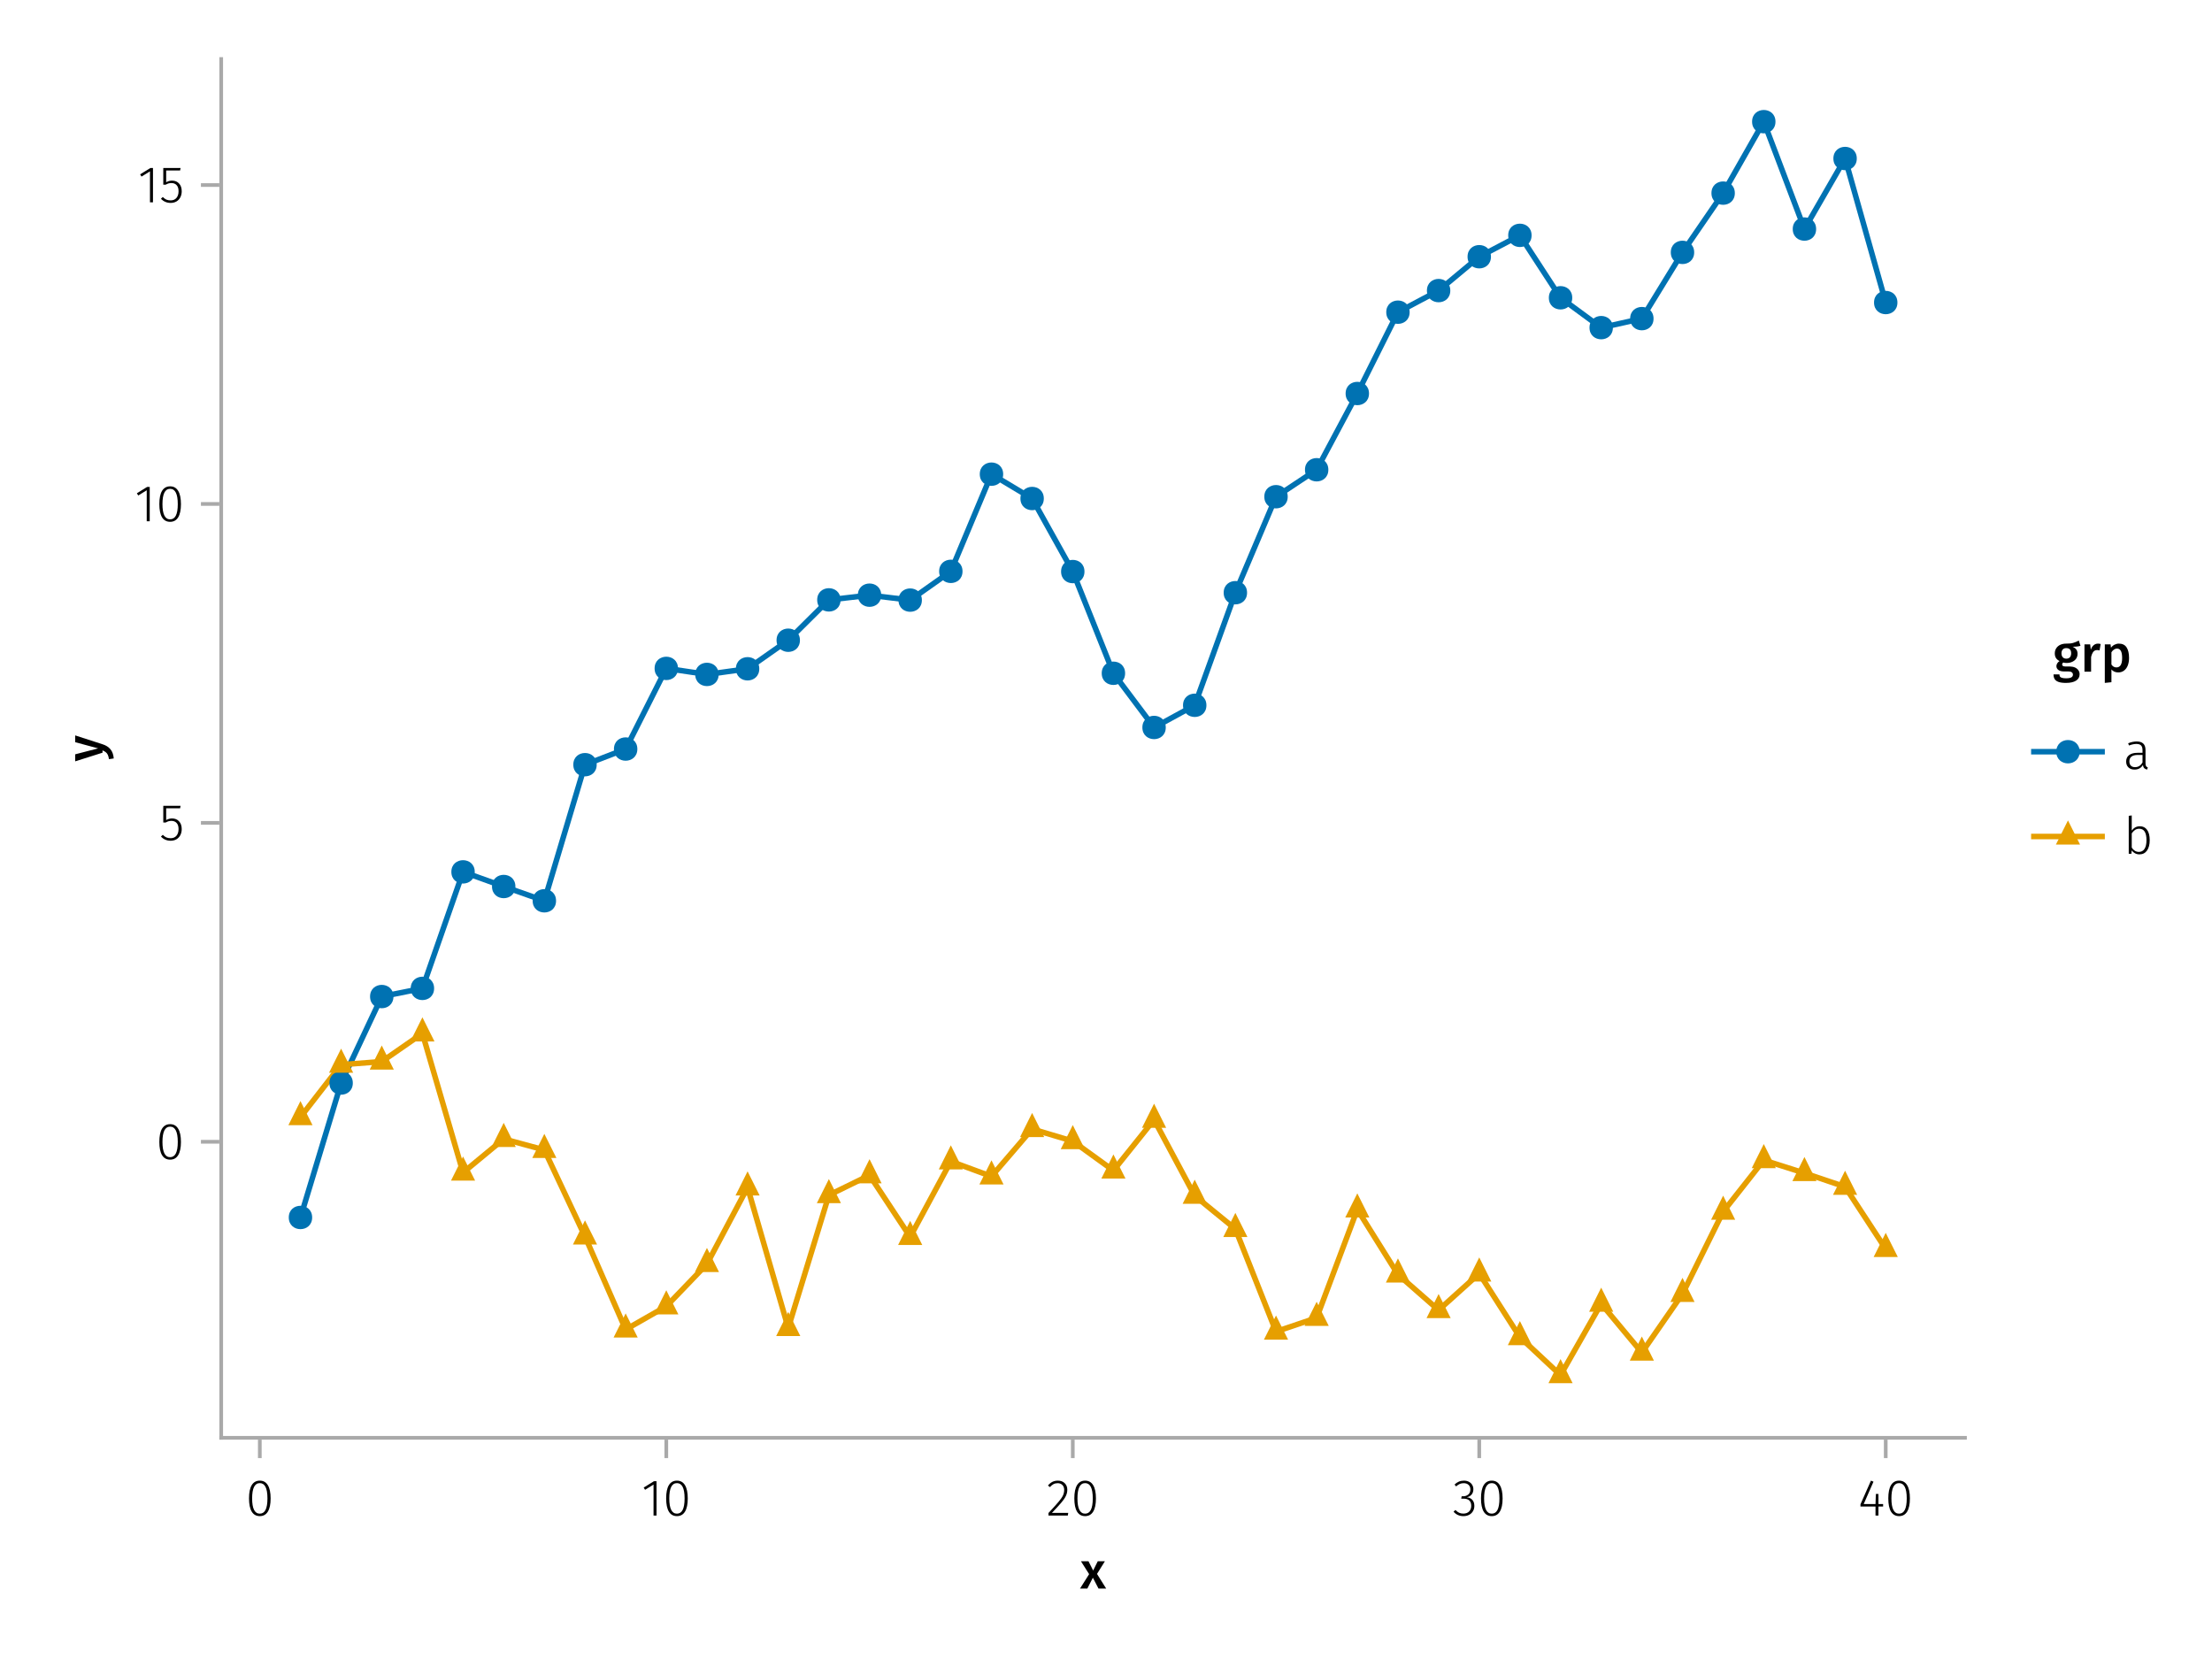 <?xml version="1.0" encoding="UTF-8"?>
<svg xmlns="http://www.w3.org/2000/svg" xmlns:xlink="http://www.w3.org/1999/xlink" width="600" height="450" viewBox="0 0 600 450">
<defs>
<g>
<g id="glyph-0-0-598b9f7a">
<path d="M 4.562 -3.969 L 7.047 0 L 4.969 0 L 3.438 -2.938 L 1.938 0 L -0.047 0 L 2.422 -3.906 L 0.203 -7.406 L 2.25 -7.406 L 3.516 -4.891 L 4.766 -7.406 L 6.703 -7.406 Z M 4.562 -3.969 "/>
</g>
<g id="glyph-1-0-598b9f7a">
<path d="M 3.844 -9.469 C 4.812 -9.469 5.539 -9.055 6.031 -8.234 C 6.531 -7.422 6.781 -6.223 6.781 -4.641 C 6.781 -3.078 6.531 -1.883 6.031 -1.062 C 5.531 -0.25 4.801 0.156 3.844 0.156 C 2.883 0.156 2.156 -0.25 1.656 -1.062 C 1.164 -1.883 0.922 -3.082 0.922 -4.656 C 0.922 -6.238 1.164 -7.438 1.656 -8.25 C 2.156 -9.062 2.883 -9.469 3.844 -9.469 Z M 3.844 -8.797 C 2.457 -8.797 1.766 -7.414 1.766 -4.656 C 1.766 -1.895 2.457 -0.516 3.844 -0.516 C 4.531 -0.516 5.047 -0.848 5.391 -1.516 C 5.742 -2.191 5.922 -3.234 5.922 -4.641 C 5.922 -6.055 5.742 -7.102 5.391 -7.781 C 5.047 -8.457 4.531 -8.797 3.844 -8.797 Z M 3.844 -8.797 "/>
</g>
<g id="glyph-1-1-598b9f7a">
<path d="M 3.156 -9.469 C 3.938 -9.469 4.555 -9.238 5.016 -8.781 C 5.484 -8.32 5.719 -7.734 5.719 -7.016 C 5.719 -6.41 5.586 -5.844 5.328 -5.312 C 5.078 -4.781 4.68 -4.195 4.141 -3.562 C 3.609 -2.926 2.742 -1.977 1.547 -0.719 L 5.969 -0.719 L 5.859 0 L 0.609 0 L 0.609 -0.688 C 1.879 -2.051 2.789 -3.062 3.344 -3.719 C 3.906 -4.375 4.301 -4.941 4.531 -5.422 C 4.758 -5.898 4.875 -6.414 4.875 -6.969 C 4.875 -7.52 4.711 -7.957 4.391 -8.281 C 4.066 -8.613 3.641 -8.781 3.109 -8.781 C 2.68 -8.781 2.301 -8.691 1.969 -8.516 C 1.633 -8.336 1.316 -8.07 1.016 -7.719 L 0.469 -8.141 C 0.832 -8.586 1.234 -8.922 1.672 -9.141 C 2.109 -9.359 2.602 -9.469 3.156 -9.469 Z M 3.156 -9.469 "/>
</g>
<g id="glyph-1-2-598b9f7a">
<path d="M 3.094 -9.469 C 3.613 -9.469 4.066 -9.363 4.453 -9.156 C 4.848 -8.945 5.145 -8.664 5.344 -8.312 C 5.551 -7.969 5.656 -7.578 5.656 -7.141 C 5.656 -6.535 5.484 -6.039 5.141 -5.656 C 4.805 -5.281 4.367 -5.047 3.828 -4.953 C 4.43 -4.922 4.93 -4.703 5.328 -4.297 C 5.723 -3.898 5.922 -3.344 5.922 -2.625 C 5.922 -2.082 5.797 -1.602 5.547 -1.188 C 5.305 -0.77 4.961 -0.441 4.516 -0.203 C 4.066 0.035 3.547 0.156 2.953 0.156 C 1.867 0.156 0.977 -0.242 0.281 -1.047 L 0.797 -1.516 C 1.117 -1.172 1.445 -0.922 1.781 -0.766 C 2.125 -0.609 2.504 -0.531 2.922 -0.531 C 3.598 -0.531 4.125 -0.723 4.5 -1.109 C 4.883 -1.492 5.078 -2 5.078 -2.625 C 5.078 -3.926 4.379 -4.578 2.984 -4.578 L 2.359 -4.578 L 2.484 -5.234 L 2.922 -5.234 C 3.453 -5.234 3.906 -5.395 4.281 -5.719 C 4.656 -6.039 4.844 -6.5 4.844 -7.094 C 4.844 -7.613 4.676 -8.023 4.344 -8.328 C 4.02 -8.629 3.586 -8.781 3.047 -8.781 C 2.66 -8.781 2.301 -8.711 1.969 -8.578 C 1.645 -8.441 1.316 -8.219 0.984 -7.906 L 0.547 -8.406 C 0.922 -8.77 1.312 -9.035 1.719 -9.203 C 2.133 -9.379 2.594 -9.469 3.094 -9.469 Z M 3.094 -9.469 "/>
</g>
<g id="glyph-1-3-598b9f7a">
<path d="M 6.766 -3.125 L 6.766 -2.453 L 5.5 -2.453 L 5.5 0 L 4.703 0 L 4.703 -2.453 L 0.625 -2.453 L 0.625 -3.047 L 3.469 -9.469 L 4.156 -9.188 L 1.5 -3.125 L 4.703 -3.125 L 4.797 -5.859 L 5.5 -5.859 L 5.5 -3.125 Z M 6.766 -3.125 "/>
</g>
<g id="glyph-1-4-598b9f7a">
<path d="M 6.031 -1.625 C 6.031 -1.238 6.078 -0.961 6.172 -0.797 C 6.273 -0.629 6.438 -0.504 6.656 -0.422 L 6.469 0.156 C 6.133 0.094 5.875 -0.031 5.688 -0.219 C 5.508 -0.406 5.391 -0.691 5.328 -1.078 C 4.828 -0.254 4.066 0.156 3.047 0.156 C 2.348 0.156 1.797 -0.039 1.391 -0.438 C 0.984 -0.832 0.781 -1.363 0.781 -2.031 C 0.781 -2.781 1.047 -3.359 1.578 -3.766 C 2.117 -4.18 2.867 -4.391 3.828 -4.391 L 5.219 -4.391 L 5.219 -5.109 C 5.219 -5.691 5.086 -6.117 4.828 -6.391 C 4.566 -6.66 4.133 -6.797 3.531 -6.797 C 2.969 -6.797 2.305 -6.656 1.547 -6.375 L 1.328 -6.984 C 2.148 -7.305 2.922 -7.469 3.641 -7.469 C 5.234 -7.469 6.031 -6.695 6.031 -5.156 Z M 3.188 -0.5 C 4.07 -0.5 4.75 -0.93 5.219 -1.797 L 5.219 -3.812 L 3.953 -3.812 C 3.203 -3.812 2.629 -3.664 2.234 -3.375 C 1.848 -3.082 1.656 -2.648 1.656 -2.078 C 1.656 -1.566 1.789 -1.176 2.062 -0.906 C 2.332 -0.633 2.707 -0.5 3.188 -0.5 Z M 3.188 -0.5 "/>
</g>
<g id="glyph-2-0-598b9f7a">
<path d="M 4.094 -9.312 L 4.094 0 L 3.281 0 L 3.281 -8.406 L 0.984 -6.984 L 0.609 -7.594 L 3.391 -9.312 Z M 4.094 -9.312 "/>
</g>
<g id="glyph-3-0-598b9f7a">
<path d="M 3.844 -9.469 C 4.812 -9.469 5.539 -9.055 6.031 -8.234 C 6.531 -7.422 6.781 -6.223 6.781 -4.641 C 6.781 -3.078 6.531 -1.883 6.031 -1.062 C 5.531 -0.25 4.801 0.156 3.844 0.156 C 2.883 0.156 2.156 -0.25 1.656 -1.062 C 1.164 -1.883 0.922 -3.082 0.922 -4.656 C 0.922 -6.238 1.164 -7.438 1.656 -8.25 C 2.156 -9.062 2.883 -9.469 3.844 -9.469 Z M 3.844 -8.797 C 2.457 -8.797 1.766 -7.414 1.766 -4.656 C 1.766 -1.895 2.457 -0.516 3.844 -0.516 C 4.531 -0.516 5.047 -0.848 5.391 -1.516 C 5.742 -2.191 5.922 -3.234 5.922 -4.641 C 5.922 -6.055 5.742 -7.102 5.391 -7.781 C 5.047 -8.457 4.531 -8.797 3.844 -8.797 Z M 3.844 -8.797 "/>
</g>
<g id="glyph-4-0-598b9f7a">
<path d="M 0.031 -4.656 C 0.945 -4.363 1.656 -3.91 2.156 -3.297 C 2.664 -2.691 2.961 -1.863 3.047 -0.812 L 1.75 -0.625 C 1.676 -1.113 1.57 -1.504 1.438 -1.797 C 1.301 -2.086 1.117 -2.32 0.891 -2.5 C 0.672 -2.676 0.375 -2.844 0 -3 L 0 -2.375 L -7.406 -0.031 L -7.406 -1.938 L -1.188 -3.547 L -7.406 -5.219 L -7.406 -7.062 Z M 0.031 -4.656 "/>
</g>
<g id="glyph-5-0-598b9f7a">
<path d="M 3.844 -9.469 C 4.812 -9.469 5.539 -9.055 6.031 -8.234 C 6.531 -7.422 6.781 -6.223 6.781 -4.641 C 6.781 -3.078 6.531 -1.883 6.031 -1.062 C 5.531 -0.25 4.801 0.156 3.844 0.156 C 2.883 0.156 2.156 -0.25 1.656 -1.062 C 1.164 -1.883 0.922 -3.082 0.922 -4.656 C 0.922 -6.238 1.164 -7.438 1.656 -8.25 C 2.156 -9.062 2.883 -9.469 3.844 -9.469 Z M 3.844 -8.797 C 2.457 -8.797 1.766 -7.414 1.766 -4.656 C 1.766 -1.895 2.457 -0.516 3.844 -0.516 C 4.531 -0.516 5.047 -0.848 5.391 -1.516 C 5.742 -2.191 5.922 -3.234 5.922 -4.641 C 5.922 -6.055 5.742 -7.102 5.391 -7.781 C 5.047 -8.457 4.531 -8.797 3.844 -8.797 Z M 3.844 -8.797 "/>
</g>
<g id="glyph-5-1-598b9f7a">
<path d="M 5.672 -8.641 L 1.891 -8.641 L 1.891 -5.453 C 2.398 -5.742 2.93 -5.891 3.484 -5.891 C 4.285 -5.891 4.922 -5.629 5.391 -5.109 C 5.867 -4.598 6.109 -3.895 6.109 -3 C 6.109 -2.395 5.984 -1.848 5.734 -1.359 C 5.484 -0.879 5.129 -0.504 4.672 -0.234 C 4.223 0.023 3.703 0.156 3.109 0.156 C 2.066 0.156 1.188 -0.219 0.469 -0.969 L 0.984 -1.453 C 1.273 -1.141 1.586 -0.906 1.922 -0.75 C 2.266 -0.602 2.66 -0.531 3.109 -0.531 C 3.773 -0.531 4.297 -0.75 4.672 -1.188 C 5.055 -1.633 5.25 -2.242 5.25 -3.016 C 5.25 -3.754 5.07 -4.305 4.719 -4.672 C 4.375 -5.047 3.898 -5.234 3.297 -5.234 C 3.004 -5.234 2.742 -5.195 2.516 -5.125 C 2.285 -5.062 2.031 -4.945 1.75 -4.781 L 1.109 -4.781 L 1.109 -9.312 L 5.797 -9.312 Z M 5.672 -8.641 "/>
</g>
<g id="glyph-6-0-598b9f7a">
<path d="M 4.094 -9.312 L 4.094 0 L 3.281 0 L 3.281 -8.406 L 0.984 -6.984 L 0.609 -7.594 L 3.391 -9.312 Z M 4.094 -9.312 "/>
</g>
<g id="glyph-7-0-598b9f7a">
<path d="M 3.844 -9.469 C 4.812 -9.469 5.539 -9.055 6.031 -8.234 C 6.531 -7.422 6.781 -6.223 6.781 -4.641 C 6.781 -3.078 6.531 -1.883 6.031 -1.062 C 5.531 -0.25 4.801 0.156 3.844 0.156 C 2.883 0.156 2.156 -0.25 1.656 -1.062 C 1.164 -1.883 0.922 -3.082 0.922 -4.656 C 0.922 -6.238 1.164 -7.438 1.656 -8.25 C 2.156 -9.062 2.883 -9.469 3.844 -9.469 Z M 3.844 -8.797 C 2.457 -8.797 1.766 -7.414 1.766 -4.656 C 1.766 -1.895 2.457 -0.516 3.844 -0.516 C 4.531 -0.516 5.047 -0.848 5.391 -1.516 C 5.742 -2.191 5.922 -3.234 5.922 -4.641 C 5.922 -6.055 5.742 -7.102 5.391 -7.781 C 5.047 -8.457 4.531 -8.797 3.844 -8.797 Z M 3.844 -8.797 "/>
</g>
<g id="glyph-8-0-598b9f7a">
<path d="M 4.094 -9.312 L 4.094 0 L 3.281 0 L 3.281 -8.406 L 0.984 -6.984 L 0.609 -7.594 L 3.391 -9.312 Z M 4.094 -9.312 "/>
</g>
<g id="glyph-9-0-598b9f7a">
<path d="M 5.672 -8.641 L 1.891 -8.641 L 1.891 -5.453 C 2.398 -5.742 2.93 -5.891 3.484 -5.891 C 4.285 -5.891 4.922 -5.629 5.391 -5.109 C 5.867 -4.598 6.109 -3.895 6.109 -3 C 6.109 -2.395 5.984 -1.848 5.734 -1.359 C 5.484 -0.879 5.129 -0.504 4.672 -0.234 C 4.223 0.023 3.703 0.156 3.109 0.156 C 2.066 0.156 1.188 -0.219 0.469 -0.969 L 0.984 -1.453 C 1.273 -1.141 1.586 -0.906 1.922 -0.75 C 2.266 -0.602 2.66 -0.531 3.109 -0.531 C 3.773 -0.531 4.297 -0.75 4.672 -1.188 C 5.055 -1.633 5.25 -2.242 5.25 -3.016 C 5.25 -3.754 5.07 -4.305 4.719 -4.672 C 4.375 -5.047 3.898 -5.234 3.297 -5.234 C 3.004 -5.234 2.742 -5.195 2.516 -5.125 C 2.285 -5.062 2.031 -4.945 1.75 -4.781 L 1.109 -4.781 L 1.109 -9.312 L 5.797 -9.312 Z M 5.672 -8.641 "/>
</g>
<g id="glyph-10-0-598b9f7a">
<path d="M 7.516 -7.016 C 7.035 -6.848 6.32 -6.766 5.375 -6.766 C 5.832 -6.555 6.172 -6.301 6.391 -6 C 6.609 -5.695 6.719 -5.316 6.719 -4.859 C 6.719 -4.367 6.598 -3.938 6.359 -3.562 C 6.117 -3.195 5.77 -2.906 5.312 -2.688 C 4.863 -2.469 4.336 -2.359 3.734 -2.359 C 3.398 -2.359 3.109 -2.398 2.859 -2.484 C 2.648 -2.336 2.547 -2.156 2.547 -1.938 C 2.547 -1.582 2.844 -1.406 3.438 -1.406 L 4.578 -1.406 C 5.117 -1.406 5.594 -1.316 6 -1.141 C 6.406 -0.961 6.719 -0.711 6.938 -0.391 C 7.164 -0.078 7.281 0.281 7.281 0.688 C 7.281 1.438 6.961 2.016 6.328 2.422 C 5.691 2.836 4.773 3.047 3.578 3.047 C 2.723 3.047 2.051 2.957 1.562 2.781 C 1.07 2.602 0.723 2.348 0.516 2.016 C 0.305 1.68 0.203 1.254 0.203 0.734 L 1.812 0.734 C 1.812 0.992 1.859 1.195 1.953 1.344 C 2.055 1.488 2.238 1.598 2.5 1.672 C 2.758 1.754 3.129 1.797 3.609 1.797 C 4.297 1.797 4.773 1.707 5.047 1.531 C 5.328 1.363 5.469 1.125 5.469 0.812 C 5.469 0.531 5.359 0.312 5.141 0.156 C 4.93 0.008 4.625 -0.062 4.219 -0.062 L 3.094 -0.062 C 2.395 -0.062 1.867 -0.195 1.516 -0.469 C 1.16 -0.738 0.984 -1.082 0.984 -1.5 C 0.984 -1.758 1.055 -2.008 1.203 -2.25 C 1.359 -2.5 1.57 -2.707 1.844 -2.875 C 1.395 -3.102 1.066 -3.383 0.859 -3.719 C 0.648 -4.062 0.547 -4.473 0.547 -4.953 C 0.547 -5.484 0.676 -5.945 0.938 -6.344 C 1.195 -6.75 1.555 -7.062 2.016 -7.281 C 2.484 -7.5 3.016 -7.609 3.609 -7.609 C 4.391 -7.598 5.02 -7.66 5.5 -7.797 C 5.988 -7.93 6.508 -8.145 7.062 -8.438 Z M 3.641 -6.391 C 3.234 -6.391 2.914 -6.258 2.688 -6 C 2.469 -5.75 2.359 -5.41 2.359 -4.984 C 2.359 -4.535 2.473 -4.18 2.703 -3.922 C 2.93 -3.66 3.254 -3.531 3.672 -3.531 C 4.098 -3.531 4.422 -3.656 4.641 -3.906 C 4.867 -4.164 4.984 -4.531 4.984 -5 C 4.984 -5.926 4.535 -6.391 3.641 -6.391 Z M 3.641 -6.391 "/>
</g>
<g id="glyph-10-1-598b9f7a">
<path d="M 4.734 -7.609 C 5.004 -7.609 5.25 -7.57 5.469 -7.5 L 5.172 -5.766 C 4.941 -5.828 4.723 -5.859 4.516 -5.859 C 4.066 -5.859 3.719 -5.695 3.469 -5.375 C 3.219 -5.062 3.02 -4.586 2.875 -3.953 L 2.875 0 L 1.078 0 L 1.078 -7.406 L 2.625 -7.406 L 2.797 -5.953 C 2.973 -6.484 3.227 -6.891 3.562 -7.172 C 3.906 -7.461 4.297 -7.609 4.734 -7.609 Z M 4.734 -7.609 "/>
</g>
<g id="glyph-11-0-598b9f7a">
<path d="M 4.906 -7.609 C 5.844 -7.609 6.535 -7.27 6.984 -6.594 C 7.43 -5.914 7.656 -4.957 7.656 -3.719 C 7.656 -2.957 7.539 -2.281 7.312 -1.688 C 7.082 -1.094 6.742 -0.629 6.297 -0.297 C 5.859 0.035 5.336 0.203 4.734 0.203 C 3.953 0.203 3.332 -0.066 2.875 -0.609 L 2.875 2.859 L 1.078 3.047 L 1.078 -7.406 L 2.641 -7.406 L 2.75 -6.5 C 3.031 -6.875 3.359 -7.148 3.734 -7.328 C 4.109 -7.516 4.5 -7.609 4.906 -7.609 Z M 4.234 -1.156 C 5.266 -1.156 5.781 -2.004 5.781 -3.703 C 5.781 -4.609 5.66 -5.258 5.422 -5.656 C 5.191 -6.062 4.844 -6.266 4.375 -6.266 C 4.082 -6.266 3.805 -6.172 3.547 -5.984 C 3.285 -5.805 3.062 -5.566 2.875 -5.266 L 2.875 -1.938 C 3.219 -1.414 3.672 -1.156 4.234 -1.156 Z M 4.234 -1.156 "/>
</g>
<g id="glyph-12-0-598b9f7a">
<path d="M 4.5 -7.469 C 5.344 -7.469 6 -7.141 6.469 -6.484 C 6.938 -5.836 7.172 -4.91 7.172 -3.703 C 7.172 -2.516 6.926 -1.57 6.438 -0.875 C 5.945 -0.188 5.258 0.156 4.375 0.156 C 3.938 0.156 3.535 0.055 3.172 -0.141 C 2.816 -0.336 2.52 -0.598 2.281 -0.922 L 2.203 0 L 1.484 0 L 1.484 -10.297 L 2.297 -10.406 L 2.297 -6.297 C 2.867 -7.078 3.602 -7.469 4.5 -7.469 Z M 4.234 -0.516 C 4.891 -0.516 5.395 -0.781 5.75 -1.312 C 6.113 -1.852 6.297 -2.648 6.297 -3.703 C 6.297 -5.766 5.641 -6.797 4.328 -6.797 C 3.891 -6.797 3.508 -6.688 3.188 -6.469 C 2.875 -6.25 2.578 -5.941 2.297 -5.547 L 2.297 -1.688 C 2.523 -1.32 2.801 -1.035 3.125 -0.828 C 3.457 -0.617 3.828 -0.516 4.234 -0.516 Z M 4.234 -0.516 "/>
</g>
</g>
</defs>
<rect x="-60" y="-45" width="720" height="540" fill="rgb(100%, 100%, 100%)" fill-opacity="1"/>
<path fill-rule="nonzero" fill="rgb(100%, 100%, 100%)" fill-opacity="1" d="M 60 390 L 533 390 L 533 16 L 60 16 Z M 60 390 "/>
<g fill="rgb(0%, 0%, 0%)" fill-opacity="1">
<use xlink:href="#glyph-0-0-598b9f7a" x="293" y="430.89"/>
</g>
<g fill="rgb(0%, 0%, 0%)" fill-opacity="1">
<use xlink:href="#glyph-1-0-598b9f7a" x="66.624" y="411.09"/>
</g>
<g fill="rgb(0%, 0%, 0%)" fill-opacity="1">
<use xlink:href="#glyph-2-0-598b9f7a" x="173.99" y="411.09"/>
</g>
<g fill="rgb(0%, 0%, 0%)" fill-opacity="1">
<use xlink:href="#glyph-1-0-598b9f7a" x="179.772" y="411.09"/>
</g>
<g fill="rgb(0%, 0%, 0%)" fill-opacity="1">
<use xlink:href="#glyph-1-1-598b9f7a" x="283.784" y="411.09"/>
</g>
<g fill="rgb(0%, 0%, 0%)" fill-opacity="1">
<use xlink:href="#glyph-3-0-598b9f7a" x="290.49" y="411.09"/>
</g>
<g fill="rgb(0%, 0%, 0%)" fill-opacity="1">
<use xlink:href="#glyph-1-2-598b9f7a" x="393.992" y="411.09"/>
</g>
<g fill="rgb(0%, 0%, 0%)" fill-opacity="1">
<use xlink:href="#glyph-3-0-598b9f7a" x="400.796" y="411.09"/>
</g>
<g fill="rgb(0%, 0%, 0%)" fill-opacity="1">
<use xlink:href="#glyph-1-3-598b9f7a" x="504.024" y="411.09"/>
</g>
<g fill="rgb(0%, 0%, 0%)" fill-opacity="1">
<use xlink:href="#glyph-1-0-598b9f7a" x="511.276" y="411.09"/>
</g>
<g fill="rgb(0%, 0%, 0%)" fill-opacity="1">
<use xlink:href="#glyph-4-0-598b9f7a" x="27.808" y="206.542"/>
</g>
<g fill="rgb(0%, 0%, 0%)" fill-opacity="1">
<use xlink:href="#glyph-5-0-598b9f7a" x="42.3" y="314.397"/>
</g>
<g fill="rgb(0%, 0%, 0%)" fill-opacity="1">
<use xlink:href="#glyph-5-1-598b9f7a" x="43.182" y="227.893"/>
</g>
<g fill="rgb(0%, 0%, 0%)" fill-opacity="1">
<use xlink:href="#glyph-6-0-598b9f7a" x="36.518" y="141.389"/>
</g>
<g fill="rgb(0%, 0%, 0%)" fill-opacity="1">
<use xlink:href="#glyph-7-0-598b9f7a" x="42.3" y="141.389"/>
</g>
<g fill="rgb(0%, 0%, 0%)" fill-opacity="1">
<use xlink:href="#glyph-8-0-598b9f7a" x="37.4" y="54.884"/>
</g>
<g fill="rgb(0%, 0%, 0%)" fill-opacity="1">
<use xlink:href="#glyph-9-0-598b9f7a" x="43.182" y="54.884"/>
</g>
<path fill="none" stroke-width="1.5" stroke-linecap="butt" stroke-linejoin="miter" stroke="rgb(0%, 44.706%, 69.804%)" stroke-opacity="1" stroke-miterlimit="2" d="M 81.5 330.234 L 92.527 293.77 L 103.551 270.312 L 114.578 268.098 L 125.602 236.492 L 136.629 240.465 L 147.652 244.34 L 158.68 207.418 L 169.707 203.176 L 180.73 181.301 L 191.758 182.934 L 202.781 181.406 L 213.809 173.66 L 224.832 162.715 L 235.859 161.441 L 246.883 162.777 L 257.91 154.977 L 268.938 128.617 L 279.961 135.219 L 290.988 155.035 L 302.012 182.621 L 313.039 197.324 L 324.062 191.309 L 335.09 160.77 L 346.117 134.73 L 357.141 127.418 L 368.168 106.738 L 379.191 84.68 L 390.219 78.82 L 401.242 69.637 L 412.27 63.84 L 423.293 80.773 L 434.32 88.871 L 445.348 86.426 L 456.371 68.457 L 467.398 52.383 L 478.422 33 L 489.449 62.129 L 500.473 42.992 L 511.5 82.062 "/>
<path fill="none" stroke-width="1.5" stroke-linecap="butt" stroke-linejoin="miter" stroke="rgb(90.196%, 62.353%, 0%)" stroke-opacity="1" stroke-miterlimit="2" d="M 81.5 303.02 L 92.527 288.797 L 103.551 287.949 L 114.578 280.305 L 125.602 318.062 L 136.629 308.934 L 147.652 311.918 L 158.68 335.391 L 169.707 360.625 L 180.73 354.336 L 191.758 342.855 L 202.781 322.086 L 213.809 360.211 L 224.832 324.176 L 235.859 318.785 L 246.883 335.512 L 257.91 315.023 L 268.938 319.094 L 279.961 306.246 L 290.988 309.531 L 302.012 317.496 L 313.039 303.73 L 324.062 324.344 L 335.09 333.352 L 346.117 361.191 L 357.141 357.461 L 368.168 328.062 L 379.191 345.699 L 390.219 355.355 L 401.242 345.434 L 412.27 362.695 L 423.293 373 L 434.32 353.633 L 445.348 366.887 L 456.371 350.969 L 467.398 328.676 L 478.422 314.688 L 489.449 318.191 L 500.473 321.91 L 511.5 338.77 "/>
<path fill-rule="nonzero" fill="rgb(0%, 44.706%, 69.804%)" fill-opacity="1" d="M 84.672 330.234 C 84.672 326.004 78.328 326.004 78.328 330.234 C 78.328 334.465 84.672 334.465 84.672 330.234 Z M 84.672 330.234 "/>
<path fill-rule="nonzero" fill="rgb(0%, 44.706%, 69.804%)" fill-opacity="1" d="M 95.699 293.77 C 95.699 289.539 89.352 289.539 89.352 293.77 C 89.352 298 95.699 298 95.699 293.77 Z M 95.699 293.77 "/>
<path fill-rule="nonzero" fill="rgb(0%, 44.706%, 69.804%)" fill-opacity="1" d="M 106.723 270.312 C 106.723 266.082 100.379 266.082 100.379 270.312 C 100.379 274.543 106.723 274.543 106.723 270.312 Z M 106.723 270.312 "/>
<path fill-rule="nonzero" fill="rgb(0%, 44.706%, 69.804%)" fill-opacity="1" d="M 117.75 268.098 C 117.75 263.867 111.406 263.867 111.406 268.098 C 111.406 272.328 117.75 272.328 117.75 268.098 Z M 117.75 268.098 "/>
<path fill-rule="nonzero" fill="rgb(0%, 44.706%, 69.804%)" fill-opacity="1" d="M 128.773 236.492 C 128.773 232.262 122.43 232.262 122.43 236.492 C 122.43 240.719 128.773 240.719 128.773 236.492 Z M 128.773 236.492 "/>
<path fill-rule="nonzero" fill="rgb(0%, 44.706%, 69.804%)" fill-opacity="1" d="M 139.801 240.465 C 139.801 236.234 133.457 236.234 133.457 240.465 C 133.457 244.695 139.801 244.695 139.801 240.465 Z M 139.801 240.465 "/>
<path fill-rule="nonzero" fill="rgb(0%, 44.706%, 69.804%)" fill-opacity="1" d="M 150.828 244.34 C 150.828 240.109 144.48 240.109 144.48 244.34 C 144.48 248.566 150.828 248.566 150.828 244.34 Z M 150.828 244.34 "/>
<path fill-rule="nonzero" fill="rgb(0%, 44.706%, 69.804%)" fill-opacity="1" d="M 161.852 207.418 C 161.852 203.191 155.508 203.191 155.508 207.418 C 155.508 211.648 161.852 211.648 161.852 207.418 Z M 161.852 207.418 "/>
<path fill-rule="nonzero" fill="rgb(0%, 44.706%, 69.804%)" fill-opacity="1" d="M 172.879 203.176 C 172.879 198.945 166.531 198.945 166.531 203.176 C 166.531 207.406 172.879 207.406 172.879 203.176 Z M 172.879 203.176 "/>
<path fill-rule="nonzero" fill="rgb(0%, 44.706%, 69.804%)" fill-opacity="1" d="M 183.902 181.301 C 183.902 177.07 177.559 177.07 177.559 181.301 C 177.559 185.531 183.902 185.531 183.902 181.301 Z M 183.902 181.301 "/>
<path fill-rule="nonzero" fill="rgb(0%, 44.706%, 69.804%)" fill-opacity="1" d="M 194.93 182.934 C 194.93 178.703 188.582 178.703 188.582 182.934 C 188.582 187.164 194.93 187.164 194.93 182.934 Z M 194.93 182.934 "/>
<path fill-rule="nonzero" fill="rgb(0%, 44.706%, 69.804%)" fill-opacity="1" d="M 205.953 181.406 C 205.953 177.176 199.609 177.176 199.609 181.406 C 199.609 185.637 205.953 185.637 205.953 181.406 Z M 205.953 181.406 "/>
<path fill-rule="nonzero" fill="rgb(0%, 44.706%, 69.804%)" fill-opacity="1" d="M 216.98 173.66 C 216.98 169.43 210.637 169.43 210.637 173.66 C 210.637 177.891 216.98 177.891 216.98 173.66 Z M 216.98 173.66 "/>
<path fill-rule="nonzero" fill="rgb(0%, 44.706%, 69.804%)" fill-opacity="1" d="M 228.004 162.715 C 228.004 158.484 221.66 158.484 221.66 162.715 C 221.66 166.945 228.004 166.945 228.004 162.715 Z M 228.004 162.715 "/>
<path fill-rule="nonzero" fill="rgb(0%, 44.706%, 69.804%)" fill-opacity="1" d="M 239.031 161.441 C 239.031 157.211 232.688 157.211 232.688 161.441 C 232.688 165.668 239.031 165.668 239.031 161.441 Z M 239.031 161.441 "/>
<path fill-rule="nonzero" fill="rgb(0%, 44.706%, 69.804%)" fill-opacity="1" d="M 250.059 162.777 C 250.059 158.547 243.711 158.547 243.711 162.777 C 243.711 167.008 250.059 167.008 250.059 162.777 Z M 250.059 162.777 "/>
<path fill-rule="nonzero" fill="rgb(0%, 44.706%, 69.804%)" fill-opacity="1" d="M 261.082 154.977 C 261.082 150.746 254.738 150.746 254.738 154.977 C 254.738 159.207 261.082 159.207 261.082 154.977 Z M 261.082 154.977 "/>
<path fill-rule="nonzero" fill="rgb(0%, 44.706%, 69.804%)" fill-opacity="1" d="M 272.109 128.617 C 272.109 124.387 265.762 124.387 265.762 128.617 C 265.762 132.848 272.109 132.848 272.109 128.617 Z M 272.109 128.617 "/>
<path fill-rule="nonzero" fill="rgb(0%, 44.706%, 69.804%)" fill-opacity="1" d="M 283.133 135.219 C 283.133 130.988 276.789 130.988 276.789 135.219 C 276.789 139.449 283.133 139.449 283.133 135.219 Z M 283.133 135.219 "/>
<path fill-rule="nonzero" fill="rgb(0%, 44.706%, 69.804%)" fill-opacity="1" d="M 294.16 155.035 C 294.16 150.805 287.816 150.805 287.816 155.035 C 287.816 159.266 294.16 159.266 294.16 155.035 Z M 294.16 155.035 "/>
<path fill-rule="nonzero" fill="rgb(0%, 44.706%, 69.804%)" fill-opacity="1" d="M 305.184 182.621 C 305.184 178.391 298.84 178.391 298.84 182.621 C 298.84 186.852 305.184 186.852 305.184 182.621 Z M 305.184 182.621 "/>
<path fill-rule="nonzero" fill="rgb(0%, 44.706%, 69.804%)" fill-opacity="1" d="M 316.211 197.324 C 316.211 193.094 309.867 193.094 309.867 197.324 C 309.867 201.555 316.211 201.555 316.211 197.324 Z M 316.211 197.324 "/>
<path fill-rule="nonzero" fill="rgb(0%, 44.706%, 69.804%)" fill-opacity="1" d="M 327.238 191.309 C 327.238 187.078 320.891 187.078 320.891 191.309 C 320.891 195.539 327.238 195.539 327.238 191.309 Z M 327.238 191.309 "/>
<path fill-rule="nonzero" fill="rgb(0%, 44.706%, 69.804%)" fill-opacity="1" d="M 338.262 160.77 C 338.262 156.539 331.918 156.539 331.918 160.77 C 331.918 165 338.262 165 338.262 160.77 Z M 338.262 160.77 "/>
<path fill-rule="nonzero" fill="rgb(0%, 44.706%, 69.804%)" fill-opacity="1" d="M 349.289 134.73 C 349.289 130.5 342.941 130.5 342.941 134.73 C 342.941 138.961 349.289 138.961 349.289 134.73 Z M 349.289 134.73 "/>
<path fill-rule="nonzero" fill="rgb(0%, 44.706%, 69.804%)" fill-opacity="1" d="M 360.312 127.418 C 360.312 123.188 353.969 123.188 353.969 127.418 C 353.969 131.648 360.312 131.648 360.312 127.418 Z M 360.312 127.418 "/>
<path fill-rule="nonzero" fill="rgb(0%, 44.706%, 69.804%)" fill-opacity="1" d="M 371.34 106.738 C 371.34 102.508 364.996 102.508 364.996 106.738 C 364.996 110.969 371.34 110.969 371.34 106.738 Z M 371.34 106.738 "/>
<path fill-rule="nonzero" fill="rgb(0%, 44.706%, 69.804%)" fill-opacity="1" d="M 382.363 84.68 C 382.363 80.449 376.02 80.449 376.02 84.68 C 376.02 88.91 382.363 88.91 382.363 84.68 Z M 382.363 84.68 "/>
<path fill-rule="nonzero" fill="rgb(0%, 44.706%, 69.804%)" fill-opacity="1" d="M 393.391 78.82 C 393.391 74.59 387.047 74.59 387.047 78.82 C 387.047 83.051 393.391 83.051 393.391 78.82 Z M 393.391 78.82 "/>
<path fill-rule="nonzero" fill="rgb(0%, 44.706%, 69.804%)" fill-opacity="1" d="M 404.418 69.637 C 404.418 65.406 398.07 65.406 398.07 69.637 C 398.07 73.867 404.418 73.867 404.418 69.637 Z M 404.418 69.637 "/>
<path fill-rule="nonzero" fill="rgb(0%, 44.706%, 69.804%)" fill-opacity="1" d="M 415.441 63.84 C 415.441 59.609 409.098 59.609 409.098 63.84 C 409.098 68.066 415.441 68.066 415.441 63.84 Z M 415.441 63.84 "/>
<path fill-rule="nonzero" fill="rgb(0%, 44.706%, 69.804%)" fill-opacity="1" d="M 426.469 80.773 C 426.469 76.543 420.121 76.543 420.121 80.773 C 420.121 85.004 426.469 85.004 426.469 80.773 Z M 426.469 80.773 "/>
<path fill-rule="nonzero" fill="rgb(0%, 44.706%, 69.804%)" fill-opacity="1" d="M 437.492 88.871 C 437.492 84.641 431.148 84.641 431.148 88.871 C 431.148 93.102 437.492 93.102 437.492 88.871 Z M 437.492 88.871 "/>
<path fill-rule="nonzero" fill="rgb(0%, 44.706%, 69.804%)" fill-opacity="1" d="M 448.52 86.426 C 448.52 82.195 442.172 82.195 442.172 86.426 C 442.172 90.656 448.52 90.656 448.52 86.426 Z M 448.52 86.426 "/>
<path fill-rule="nonzero" fill="rgb(0%, 44.706%, 69.804%)" fill-opacity="1" d="M 459.543 68.457 C 459.543 64.227 453.199 64.227 453.199 68.457 C 453.199 72.684 459.543 72.684 459.543 68.457 Z M 459.543 68.457 "/>
<path fill-rule="nonzero" fill="rgb(0%, 44.706%, 69.804%)" fill-opacity="1" d="M 470.57 52.383 C 470.57 48.152 464.227 48.152 464.227 52.383 C 464.227 56.613 470.57 56.613 470.57 52.383 Z M 470.57 52.383 "/>
<path fill-rule="nonzero" fill="rgb(0%, 44.706%, 69.804%)" fill-opacity="1" d="M 481.594 33 C 481.594 28.77 475.25 28.77 475.25 33 C 475.25 37.23 481.594 37.23 481.594 33 Z M 481.594 33 "/>
<path fill-rule="nonzero" fill="rgb(0%, 44.706%, 69.804%)" fill-opacity="1" d="M 492.621 62.129 C 492.621 57.898 486.277 57.898 486.277 62.129 C 486.277 66.359 492.621 66.359 492.621 62.129 Z M 492.621 62.129 "/>
<path fill-rule="nonzero" fill="rgb(0%, 44.706%, 69.804%)" fill-opacity="1" d="M 503.648 42.992 C 503.648 38.766 497.301 38.766 497.301 42.992 C 497.301 47.223 503.648 47.223 503.648 42.992 Z M 503.648 42.992 "/>
<path fill-rule="nonzero" fill="rgb(0%, 44.706%, 69.804%)" fill-opacity="1" d="M 514.672 82.062 C 514.672 77.832 508.328 77.832 508.328 82.062 C 508.328 86.293 514.672 86.293 514.672 82.062 Z M 514.672 82.062 "/>
<path fill-rule="nonzero" fill="rgb(90.196%, 62.353%, 0%)" fill-opacity="1" d="M 81.5 298.652 L 78.227 305.199 L 84.773 305.199 Z M 81.5 298.652 "/>
<path fill-rule="nonzero" fill="rgb(90.196%, 62.353%, 0%)" fill-opacity="1" d="M 92.527 284.434 L 89.25 290.98 L 95.801 290.98 Z M 92.527 284.434 "/>
<path fill-rule="nonzero" fill="rgb(90.196%, 62.353%, 0%)" fill-opacity="1" d="M 103.551 283.586 L 100.277 290.133 L 106.824 290.133 Z M 103.551 283.586 "/>
<path fill-rule="nonzero" fill="rgb(90.196%, 62.353%, 0%)" fill-opacity="1" d="M 114.578 275.938 L 111.305 282.488 L 117.852 282.488 Z M 114.578 275.938 "/>
<path fill-rule="nonzero" fill="rgb(90.196%, 62.353%, 0%)" fill-opacity="1" d="M 125.602 313.699 L 122.328 320.246 L 128.875 320.246 Z M 125.602 313.699 "/>
<path fill-rule="nonzero" fill="rgb(90.196%, 62.353%, 0%)" fill-opacity="1" d="M 136.629 304.57 L 133.355 311.117 L 139.902 311.117 Z M 136.629 304.57 "/>
<path fill-rule="nonzero" fill="rgb(90.196%, 62.353%, 0%)" fill-opacity="1" d="M 147.652 307.555 L 144.379 314.102 L 150.926 314.102 Z M 147.652 307.555 "/>
<path fill-rule="nonzero" fill="rgb(90.196%, 62.353%, 0%)" fill-opacity="1" d="M 158.68 331.023 L 155.406 337.574 L 161.953 337.574 Z M 158.68 331.023 "/>
<path fill-rule="nonzero" fill="rgb(90.196%, 62.353%, 0%)" fill-opacity="1" d="M 169.707 356.258 L 166.43 362.805 L 172.98 362.805 Z M 169.707 356.258 "/>
<path fill-rule="nonzero" fill="rgb(90.196%, 62.353%, 0%)" fill-opacity="1" d="M 180.73 349.973 L 177.457 356.52 L 184.004 356.52 Z M 180.73 349.973 "/>
<path fill-rule="nonzero" fill="rgb(90.196%, 62.353%, 0%)" fill-opacity="1" d="M 191.758 338.492 L 188.484 345.039 L 195.031 345.039 Z M 191.758 338.492 "/>
<path fill-rule="nonzero" fill="rgb(90.196%, 62.353%, 0%)" fill-opacity="1" d="M 202.781 317.723 L 199.508 324.27 L 206.055 324.27 Z M 202.781 317.723 "/>
<path fill-rule="nonzero" fill="rgb(90.196%, 62.353%, 0%)" fill-opacity="1" d="M 213.809 355.844 L 210.535 362.395 L 217.082 362.395 Z M 213.809 355.844 "/>
<path fill-rule="nonzero" fill="rgb(90.196%, 62.353%, 0%)" fill-opacity="1" d="M 224.832 319.812 L 221.559 326.359 L 228.105 326.359 Z M 224.832 319.812 "/>
<path fill-rule="nonzero" fill="rgb(90.196%, 62.353%, 0%)" fill-opacity="1" d="M 235.859 314.422 L 232.586 320.969 L 239.133 320.969 Z M 235.859 314.422 "/>
<path fill-rule="nonzero" fill="rgb(90.196%, 62.353%, 0%)" fill-opacity="1" d="M 246.883 331.145 L 243.609 337.691 L 250.16 337.691 Z M 246.883 331.145 "/>
<path fill-rule="nonzero" fill="rgb(90.196%, 62.353%, 0%)" fill-opacity="1" d="M 257.91 310.66 L 254.637 317.207 L 261.184 317.207 Z M 257.91 310.66 "/>
<path fill-rule="nonzero" fill="rgb(90.196%, 62.353%, 0%)" fill-opacity="1" d="M 268.938 314.73 L 265.664 321.277 L 272.211 321.277 Z M 268.938 314.73 "/>
<path fill-rule="nonzero" fill="rgb(90.196%, 62.353%, 0%)" fill-opacity="1" d="M 279.961 301.883 L 276.688 308.43 L 283.234 308.43 Z M 279.961 301.883 "/>
<path fill-rule="nonzero" fill="rgb(90.196%, 62.353%, 0%)" fill-opacity="1" d="M 290.988 305.168 L 287.715 311.715 L 294.262 311.715 Z M 290.988 305.168 "/>
<path fill-rule="nonzero" fill="rgb(90.196%, 62.353%, 0%)" fill-opacity="1" d="M 302.012 313.133 L 298.738 319.68 L 305.285 319.68 Z M 302.012 313.133 "/>
<path fill-rule="nonzero" fill="rgb(90.196%, 62.353%, 0%)" fill-opacity="1" d="M 313.039 299.367 L 309.766 305.914 L 316.312 305.914 Z M 313.039 299.367 "/>
<path fill-rule="nonzero" fill="rgb(90.196%, 62.353%, 0%)" fill-opacity="1" d="M 324.062 319.98 L 320.789 326.527 L 327.336 326.527 Z M 324.062 319.98 "/>
<path fill-rule="nonzero" fill="rgb(90.196%, 62.353%, 0%)" fill-opacity="1" d="M 335.09 328.988 L 331.816 335.535 L 338.363 335.535 Z M 335.09 328.988 "/>
<path fill-rule="nonzero" fill="rgb(90.196%, 62.353%, 0%)" fill-opacity="1" d="M 346.117 356.824 L 342.84 363.371 L 349.391 363.371 Z M 346.117 356.824 "/>
<path fill-rule="nonzero" fill="rgb(90.196%, 62.353%, 0%)" fill-opacity="1" d="M 357.141 353.094 L 353.867 359.641 L 360.414 359.641 Z M 357.141 353.094 "/>
<path fill-rule="nonzero" fill="rgb(90.196%, 62.353%, 0%)" fill-opacity="1" d="M 368.168 323.695 L 364.895 330.246 L 371.441 330.246 Z M 368.168 323.695 "/>
<path fill-rule="nonzero" fill="rgb(90.196%, 62.353%, 0%)" fill-opacity="1" d="M 379.191 341.336 L 375.918 347.883 L 382.465 347.883 Z M 379.191 341.336 "/>
<path fill-rule="nonzero" fill="rgb(90.196%, 62.353%, 0%)" fill-opacity="1" d="M 390.219 350.988 L 386.945 357.539 L 393.492 357.539 Z M 390.219 350.988 "/>
<path fill-rule="nonzero" fill="rgb(90.196%, 62.353%, 0%)" fill-opacity="1" d="M 401.242 341.07 L 397.969 347.617 L 404.516 347.617 Z M 401.242 341.07 "/>
<path fill-rule="nonzero" fill="rgb(90.196%, 62.353%, 0%)" fill-opacity="1" d="M 412.27 358.332 L 408.996 364.879 L 415.543 364.879 Z M 412.27 358.332 "/>
<path fill-rule="nonzero" fill="rgb(90.196%, 62.353%, 0%)" fill-opacity="1" d="M 423.293 368.637 L 420.02 375.184 L 426.57 375.184 Z M 423.293 368.637 "/>
<path fill-rule="nonzero" fill="rgb(90.196%, 62.353%, 0%)" fill-opacity="1" d="M 434.32 349.266 L 431.047 355.812 L 437.594 355.812 Z M 434.32 349.266 "/>
<path fill-rule="nonzero" fill="rgb(90.196%, 62.353%, 0%)" fill-opacity="1" d="M 445.348 362.523 L 442.074 369.07 L 448.621 369.07 Z M 445.348 362.523 "/>
<path fill-rule="nonzero" fill="rgb(90.196%, 62.353%, 0%)" fill-opacity="1" d="M 456.371 346.602 L 453.098 353.152 L 459.645 353.152 Z M 456.371 346.602 "/>
<path fill-rule="nonzero" fill="rgb(90.196%, 62.353%, 0%)" fill-opacity="1" d="M 467.398 324.309 L 464.125 330.855 L 470.672 330.855 Z M 467.398 324.309 "/>
<path fill-rule="nonzero" fill="rgb(90.196%, 62.353%, 0%)" fill-opacity="1" d="M 478.422 310.32 L 475.148 316.871 L 481.695 316.871 Z M 478.422 310.32 "/>
<path fill-rule="nonzero" fill="rgb(90.196%, 62.353%, 0%)" fill-opacity="1" d="M 489.449 313.828 L 486.176 320.375 L 492.723 320.375 Z M 489.449 313.828 "/>
<path fill-rule="nonzero" fill="rgb(90.196%, 62.353%, 0%)" fill-opacity="1" d="M 500.473 317.547 L 497.199 324.094 L 503.75 324.094 Z M 500.473 317.547 "/>
<path fill-rule="nonzero" fill="rgb(90.196%, 62.353%, 0%)" fill-opacity="1" d="M 511.5 334.406 L 508.227 340.953 L 514.773 340.953 Z M 511.5 334.406 "/>
<path fill="none" stroke-width="1" stroke-linecap="butt" stroke-linejoin="miter" stroke="rgb(66.275%, 66.275%, 66.275%)" stroke-opacity="1" stroke-miterlimit="1.155" d="M 70.473 390.5 L 70.473 395.5 "/>
<path fill="none" stroke-width="1" stroke-linecap="butt" stroke-linejoin="miter" stroke="rgb(66.275%, 66.275%, 66.275%)" stroke-opacity="1" stroke-miterlimit="1.155" d="M 180.73 390.5 L 180.73 395.5 "/>
<path fill="none" stroke-width="1" stroke-linecap="butt" stroke-linejoin="miter" stroke="rgb(66.275%, 66.275%, 66.275%)" stroke-opacity="1" stroke-miterlimit="1.155" d="M 290.988 390.5 L 290.988 395.5 "/>
<path fill="none" stroke-width="1" stroke-linecap="butt" stroke-linejoin="miter" stroke="rgb(66.275%, 66.275%, 66.275%)" stroke-opacity="1" stroke-miterlimit="1.155" d="M 401.242 390.5 L 401.242 395.5 "/>
<path fill="none" stroke-width="1" stroke-linecap="butt" stroke-linejoin="miter" stroke="rgb(66.275%, 66.275%, 66.275%)" stroke-opacity="1" stroke-miterlimit="1.155" d="M 511.5 390.5 L 511.5 395.5 "/>
<path fill="none" stroke-width="1" stroke-linecap="butt" stroke-linejoin="miter" stroke="rgb(66.275%, 66.275%, 66.275%)" stroke-opacity="1" stroke-miterlimit="1.155" d="M 59.5 309.707 L 54.5 309.707 "/>
<path fill="none" stroke-width="1" stroke-linecap="butt" stroke-linejoin="miter" stroke="rgb(66.275%, 66.275%, 66.275%)" stroke-opacity="1" stroke-miterlimit="1.155" d="M 59.5 223.203 L 54.5 223.203 "/>
<path fill="none" stroke-width="1" stroke-linecap="butt" stroke-linejoin="miter" stroke="rgb(66.275%, 66.275%, 66.275%)" stroke-opacity="1" stroke-miterlimit="1.155" d="M 59.5 136.699 L 54.5 136.699 "/>
<path fill="none" stroke-width="1" stroke-linecap="butt" stroke-linejoin="miter" stroke="rgb(66.275%, 66.275%, 66.275%)" stroke-opacity="1" stroke-miterlimit="1.155" d="M 59.5 50.195 L 54.5 50.195 "/>
<path fill="none" stroke-width="1.5" stroke-linecap="butt" stroke-linejoin="miter" stroke="rgb(0%, 44.706%, 69.804%)" stroke-opacity="1" stroke-miterlimit="2" d="M 550.934 203.898 L 570.934 203.898 "/>
<path fill-rule="nonzero" fill="rgb(0%, 44.706%, 69.804%)" fill-opacity="1" d="M 564.105 203.898 C 564.105 199.672 557.762 199.672 557.762 203.898 C 557.762 208.129 564.105 208.129 564.105 203.898 Z M 564.105 203.898 "/>
<path fill="none" stroke-width="1.5" stroke-linecap="butt" stroke-linejoin="miter" stroke="rgb(90.196%, 62.353%, 0%)" stroke-opacity="1" stroke-miterlimit="2" d="M 550.934 226.898 L 570.934 226.898 "/>
<path fill-rule="nonzero" fill="rgb(90.196%, 62.353%, 0%)" fill-opacity="1" d="M 560.934 222.535 L 557.66 229.082 L 564.207 229.082 Z M 560.934 222.535 "/>
<g fill="rgb(0%, 0%, 0%)" fill-opacity="1">
<use xlink:href="#glyph-10-0-598b9f7a" x="556.811" y="182.19"/>
</g>
<g fill="rgb(0%, 0%, 0%)" fill-opacity="1">
<use xlink:href="#glyph-10-1-598b9f7a" x="564.329" y="182.19"/>
</g>
<g fill="rgb(0%, 0%, 0%)" fill-opacity="1">
<use xlink:href="#glyph-11-0-598b9f7a" x="569.845" y="182.19"/>
</g>
<g fill="rgb(0%, 0%, 0%)" fill-opacity="1">
<use xlink:href="#glyph-1-4-598b9f7a" x="575.933" y="208.59"/>
</g>
<g fill="rgb(0%, 0%, 0%)" fill-opacity="1">
<use xlink:href="#glyph-12-0-598b9f7a" x="575.933" y="231.59"/>
</g>
<path fill="none" stroke-width="1" stroke-linecap="butt" stroke-linejoin="miter" stroke="rgb(66.275%, 66.275%, 66.275%)" stroke-opacity="1" stroke-miterlimit="1.155" d="M 59.5 390 L 533.5 390 "/>
<path fill="none" stroke-width="1" stroke-linecap="butt" stroke-linejoin="miter" stroke="rgb(66.275%, 66.275%, 66.275%)" stroke-opacity="1" stroke-miterlimit="1.155" d="M 60 390.5 L 60 15.5 "/>
</svg>
